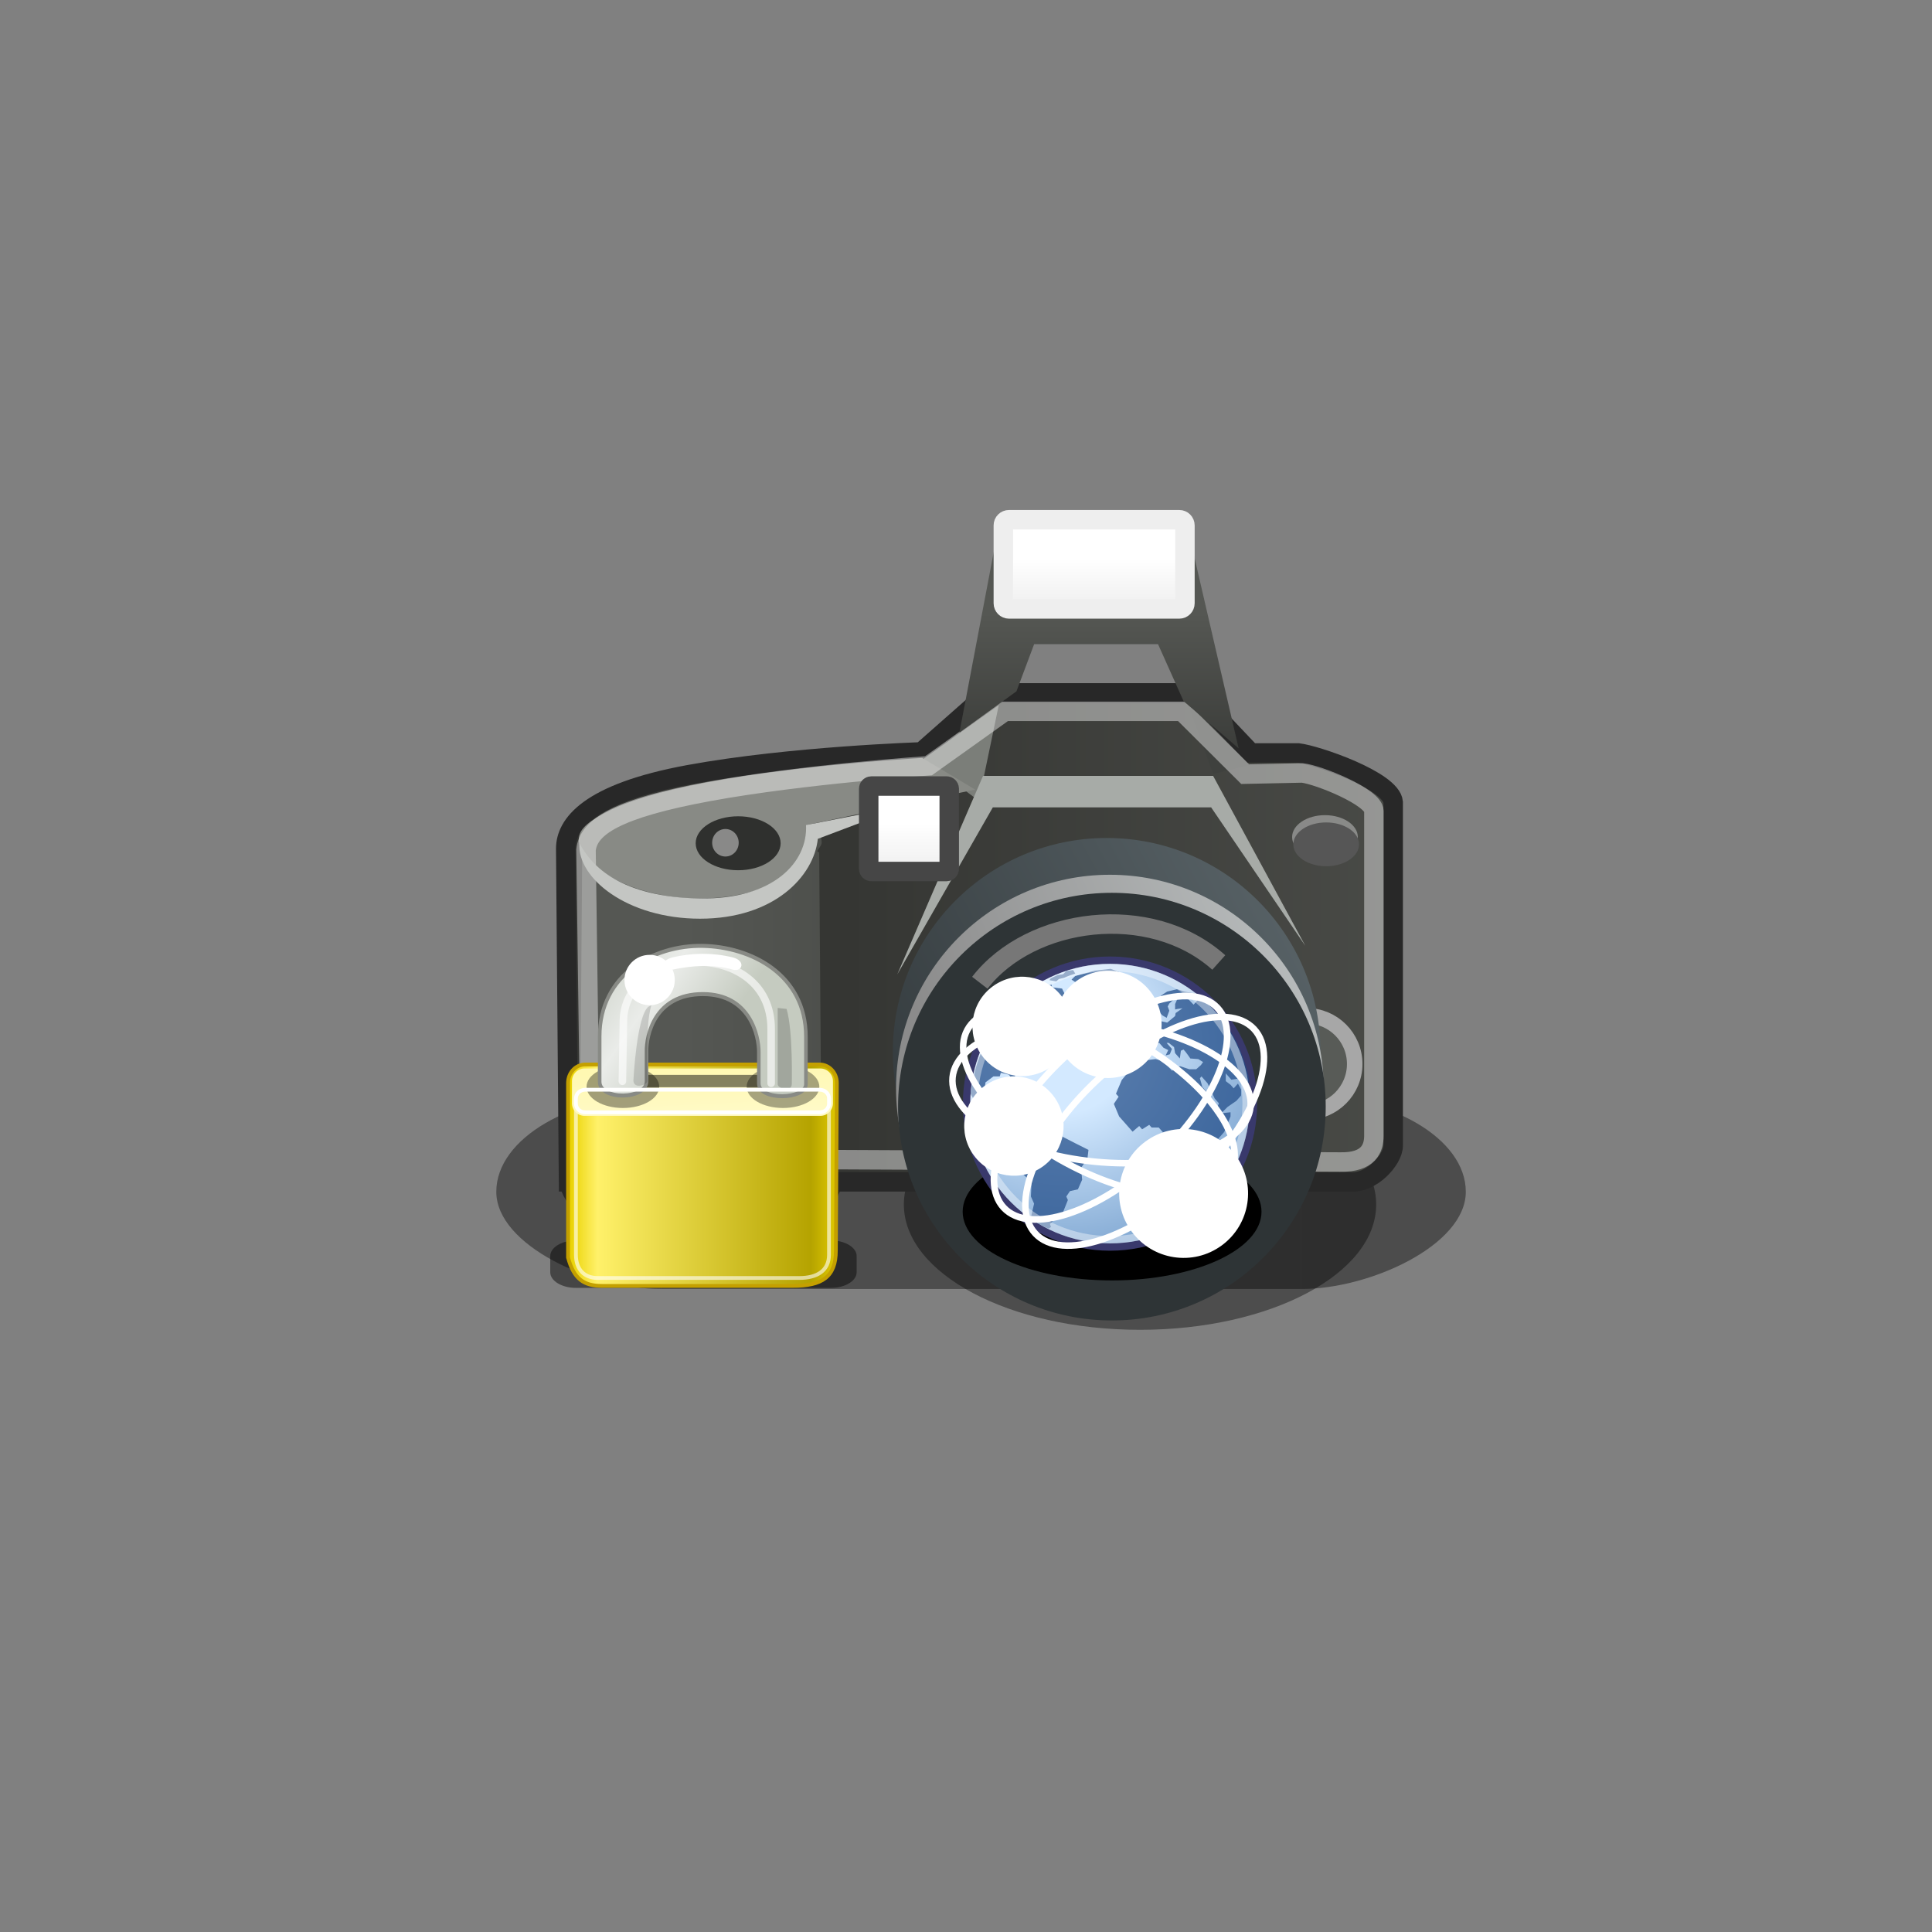 <?xml version="1.0" encoding="utf-8"?>
<!-- Generator: Adobe Illustrator 13.0.0, SVG Export Plug-In . SVG Version: 6.00 Build 14948)  -->
<!DOCTYPE svg PUBLIC "-//W3C//DTD SVG 1.0//EN" "http://www.w3.org/TR/2001/REC-SVG-20010904/DTD/svg10.dtd">
<svg version="1.0"
	 id="svg6461" xmlns:dc="http://purl.org/dc/elements/1.1/" xmlns:cc="http://web.resource.org/cc/" xmlns:rdf="http://www.w3.org/1999/02/22-rdf-syntax-ns#" xmlns:svg="http://www.w3.org/2000/svg" xmlns:sodipodi="http://sodipodi.sourceforge.net/DTD/sodipodi-0.dtd" xmlns:inkscape="http://www.inkscape.org/namespaces/inkscape" sodipodi:version="0.32" sodipodi:modified="true" inkscape:version="0.45"
	 xmlns="http://www.w3.org/2000/svg" xmlns:xlink="http://www.w3.org/1999/xlink" x="0px" y="0px" width="512px" height="512px"
	 viewBox="0 0 512 512" enable-background="new 0 0 512 512" xml:space="preserve">
<rect x="0" y="0" width="512" height="512" fill="#808080" stroke="none"/>
<sodipodi:namedview  height="512px" width="512px" id="base" objecttolerance="10" guidetolerance="10" gridtolerance="10000" borderopacity="1.0" bordercolor="#666666" inkscape:cy="520" inkscape:cx="375" pagecolor="#ffffff" inkscape:zoom="0.35" inkscape:window-y="24" inkscape:window-x="0" inkscape:window-height="619" inkscape:window-width="872" inkscape:current-layer="layer1" inkscape:document-units="px" inkscape:pageshadow="2" inkscape:pageopacity="0.0">
	</sodipodi:namedview>
<g id="layer1" inkscape:label="Layer 1" inkscape:groupmode="layer">
	
		<g id="g6309" transform="translate(-741.207,52.012)" inkscape:export-filename="/home/marc/Desktop/test.png" inkscape:export-ydpi="179.34" inkscape:export-xdpi="179.34">
		<g id="g5741" transform="matrix(5.159,0,0,5.159,880.815,61.797)">
			<g id="g6707" transform="matrix(2.45274e-2,0,0,2.086758e-2,45.15,37.315)">
				
					<linearGradient id="rect6709_1_" gradientUnits="userSpaceOnUse" x1="649.663" y1="-6353.087" x2="649.663" y2="-6595.945" gradientTransform="matrix(0.351 0 0 -0.212 -1117.54 -1497.966)">
					<stop  offset="0" style="stop-color:#000000"/>
					<stop  offset="0.5" style="stop-color:#000000"/>
					<stop  offset="1" style="stop-color:#000000"/>
				</linearGradient>
				
					<rect id="rect6709" x="-1559.277" y="-150.692" opacity="0.402" fill="url(#rect6709_1_)" enable-background="new    " width="1339.655" height="478.35"/>
				
					<radialGradient id="path6711_1_" cx="2580.113" cy="-7467.609" r="117.142" gradientTransform="matrix(0.351 0 0 -0.212 -1116.996 -1497.966)" gradientUnits="userSpaceOnUse">
					<stop  offset="0" style="stop-color:#000000"/>
					<stop  offset="1" style="stop-color:#000000"/>
				</radialGradient>
				<path id="path6711" sodipodi:nodetypes="cccc" opacity="0.402" fill="url(#path6711_1_)" enable-background="new    " d="
					M-219.623-150.674V327.64c142.876,0.907,345.405-107.157,345.405-239.184S-33.654-150.674-219.623-150.674z"/>
				
					<radialGradient id="path6713_1_" cx="306.773" cy="-7467.609" r="117.142" gradientTransform="matrix(-0.351 0 0 -0.212 -1460.041 -1497.966)" gradientUnits="userSpaceOnUse">
					<stop  offset="0" style="stop-color:#000000"/>
					<stop  offset="1" style="stop-color:#000000"/>
				</radialGradient>
				<path id="path6713" sodipodi:nodetypes="cccc" opacity="0.402" fill="url(#path6713_1_)" enable-background="new    " d="
					M-1559.277-150.674V327.64c-142.876,0.907-345.405-107.157-345.405-239.184S-1745.246-150.674-1559.277-150.674z"/>
			</g>
			
				<radialGradient id="path2664_1_" cx="-29.192" cy="82.733" r="17.5" gradientTransform="matrix(3.576 0 0 -1.898 135.904 196.832)" gradientUnits="userSpaceOnUse">
				<stop  offset="0" style="stop-color:#000000"/>
				<stop  offset="1" style="stop-color:#000000"/>
			</radialGradient>
			
				<path id="path2664" sodipodi:ry="7.9375" sodipodi:rx="17.5" sodipodi:cy="36.8125" sodipodi:cx="25.375" sodipodi:type="arc" opacity="0.399" fill="url(#path2664_1_)" enable-background="new    " d="
				M43.631,39.813c0,3.555-5.431,6.437-12.131,6.437s-12.131-2.882-12.131-6.437c0-3.555,5.431-6.438,12.131-6.438
				S43.631,36.257,43.631,39.813z"/>
			
				<linearGradient id="path2608_1_" gradientUnits="userSpaceOnUse" x1="-33.49" y1="93.178" x2="-26.517" y2="93.178" gradientTransform="matrix(5.344 0 0 -5.159 186.956 510.661)">
				<stop  offset="0" style="stop-color:#555753"/>
				<stop  offset="1" style="stop-color:#313330"/>
			</linearGradient>
			<path id="path2608" sodipodi:nodetypes="csscssscssc" fill="url(#path2608_1_)" stroke="#282828" stroke-width="2" d="
				M8.933,18.921c-3.471,0-6.279,1.12-6.279,2.5c0,0.157,0.157,0.289,0.227,0.438c-0.01,0.049-0.097,0.041-0.097,0.094
				c0,0-0.129,16.312-0.129,16.469c0,1.38,2.808,2.5,6.279,2.5s6.279-1.12,6.279-2.5l-0.129-16.469c0-0.053-0.087-0.044-0.097-0.094
				c0.07-0.149,0.227-0.281,0.227-0.438C15.212,20.041,12.404,18.921,8.933,18.921z"/>
			
				<linearGradient id="path8417_1_" gradientUnits="userSpaceOnUse" x1="-31.78" y1="93.88" x2="-18.004" y2="93.88" gradientTransform="matrix(5.159 0 0 -5.159 180.32 510.459)">
				<stop  offset="0" style="stop-color:#353633"/>
				<stop  offset="1" style="stop-color:#676964"/>
			</linearGradient>
			<path id="path8417" sodipodi:nodetypes="ccccccccczcc" fill="url(#path8417_1_)" stroke="#282828" d="M2.143,38.648h40.143
				c1.111,0.101,2.219-1.15,2.219-1.857V19.143c-0.101-1.111-3.969-2.424-4.878-2.525h-2.432l-2.924-3.085H23.714l-3.435,3.031
				c0,0-6.727,0.212-11.941,1.167C3.123,18.687,2,20.319,2,21.531L2.143,38.648z"/>
			<path id="path2300" sodipodi:nodetypes="cccc" fill="#3F413E" d="M33.891,13.907l1.364,3.788l1.869-0.455L33.891,13.907z"/>
			
				<path id="path2302" sodipodi:ry="1.9697975" sodipodi:rx="1.9697975" sodipodi:cy="33.908371" sodipodi:cx="41.163715" sodipodi:type="arc" fill="#585B57" stroke="#A7A7A7" stroke-width="0.796" d="
				M42.528,32.595c0,1.367-1.108,2.476-2.476,2.476c-1.367,0-2.476-1.109-2.476-2.476c0-1.367,1.108-2.476,2.476-2.476
				C41.42,30.119,42.528,31.228,42.528,32.595z"/>
			
				<linearGradient id="path2280_1_" gradientUnits="userSpaceOnUse" x1="-30.821" y1="91.953" x2="-14.954" y2="100.438" gradientTransform="matrix(5.587 0 0 -5.587 192.764 550.66)">
				<stop  offset="0" style="stop-color:#363D40"/>
				<stop  offset="0.5" style="stop-color:#818F95"/>
				<stop  offset="1" style="stop-color:#31383B"/>
			</linearGradient>
			
				<path id="path2280" sodipodi:ry="10.142858" sodipodi:rx="10.142858" sodipodi:cy="33.57143" sodipodi:cx="30.571428" sodipodi:type="arc" fill="url(#path2280_1_)" d="
				M40.77,31.97c0,6.066-4.918,10.984-10.984,10.984c-6.066,0-10.984-4.917-10.984-10.984l0,0c0-6.066,4.918-10.984,10.984-10.984
				C35.852,20.986,40.77,25.903,40.77,31.97z"/>
			
				<linearGradient id="path2278_1_" gradientUnits="userSpaceOnUse" x1="-30.423" y1="92.299" x2="-20.18" y2="96.685" gradientTransform="matrix(5.587 0 0 -5.587 192.93 552.55)">
				<stop  offset="0" style="stop-color:#8B8B8B"/>
				<stop  offset="0.5" style="stop-color:#D3D9DA"/>
				<stop  offset="1" style="stop-color:#828282"/>
			</linearGradient>
			
				<path id="path2278" sodipodi:ry="10.142858" sodipodi:rx="10.142858" sodipodi:cy="33.57143" sodipodi:cx="30.571428" sodipodi:type="arc" fill="url(#path2278_1_)" d="
				M40.935,33.859c0,6.066-4.918,10.984-10.984,10.984c-6.066,0-10.984-4.917-10.984-10.984l0,0c0-6.066,4.918-10.984,10.984-10.984
				C36.018,22.875,40.935,27.793,40.935,33.859z"/>
			
				<linearGradient id="path7949_1_" gradientUnits="userSpaceOnUse" x1="-33.471" y1="93.178" x2="-26.498" y2="93.178" gradientTransform="matrix(5.288 0 0 -5.159 185.004 510.459)">
				<stop  offset="0" style="stop-color:#555753"/>
				<stop  offset="1" style="stop-color:#313330"/>
			</linearGradient>
			<path id="path7949" sodipodi:nodetypes="csscssscssc" fill="url(#path7949_1_)" d="M8.933,18.719c-3.435,0-6.214,1.12-6.214,2.5
				c0,0.157,0.155,0.289,0.224,0.437c-0.01,0.049-0.096,0.041-0.096,0.094c0,0-0.128,16.312-0.128,16.469
				c0,1.38,2.779,2.5,6.214,2.5c3.435,0,6.214-1.12,6.214-2.5L15.019,21.75c0-0.053-0.086-0.044-0.096-0.094
				c0.069-0.149,0.224-0.281,0.224-0.437C15.147,19.839,12.368,18.719,8.933,18.719z"/>
			<path id="path2298" sodipodi:nodetypes="ccccc" fill="#7B7E79" d="M24.244,14.16l-0.758,3.637l-0.354,1.212l-2.778-2.071
				L24.244,14.16z"/>
			<path id="path2276" sodipodi:nodetypes="ccccccc" fill="#A7ABA7" d="M19.03,27.995l4.91-8.583h11.213l4.839,7.115l-4.737-8.732
				H23.436L19.03,27.995z"/>
			<path id="path7953" sodipodi:nodetypes="cssssccc" fill="#888A85" d="M20.312,16.875c0,0-12.146,0.638-16.156,2.75
				c-0.852,0.449-1.488,0.841-1.488,1.442c0,1.38,2.824,3.026,6.176,3.026c3.351,0,6-1.495,6-2.875c0-0.314-0.18-0.629-0.438-0.906
				l8.625-1.813L20.312,16.875z"/>
			<linearGradient id="path2683_1_" gradientUnits="userSpaceOnUse" x1="-33.617" y1="101.091" x2="-14.395" y2="60.091">
				<stop  offset="0" style="stop-color:#FFFFFF"/>
				<stop  offset="1" style="stop-color:#FFFFFF"/>
			</linearGradient>
			
				<path id="path2683" sodipodi:nodetypes="ccsccscccccccc" opacity="0.418" fill="none" stroke="url(#path2683_1_)" enable-background="new    " d="
				M24.553,14.482l-3.917,2.793c0,0-6.445,0.435-11.249,1.315s-6.22,1.833-6.345,3.013l0.226,16.591
				c0.296,1.161,3.23,2.073,6.229,2.073c2.998,0,5.501-1.6,5.797-2.761l26.488,0.125c1.461,0.03,1.732-0.701,1.732-1.353V19.602
				c0-0.712-2.842-1.864-3.679-1.957l-2.933,0.062l-3.24-3.226H24.553z"/>
			
				<path id="path8415" sodipodi:ry="10.142858" sodipodi:rx="10.142858" sodipodi:cy="33.57143" sodipodi:cx="30.571428" sodipodi:type="arc" fill="#2E3436" d="
				M41.039,34.786c0,6.066-4.918,10.984-10.984,10.984s-10.984-4.917-10.984-10.984l0,0c0-6.066,4.918-10.984,10.984-10.984
				S41.039,28.72,41.039,34.786z"/>
			
				<radialGradient id="path2589_1_" cx="-32.445" cy="96.523" r="4.625" gradientTransform="matrix(8.652 0 0 -8.769 312.509 883.091)" gradientUnits="userSpaceOnUse">
				<stop  offset="0" style="stop-color:#7A7A7A"/>
				<stop  offset="1" style="stop-color:#000000"/>
			</radialGradient>
			<linearGradient id="path2589_2_" gradientUnits="userSpaceOnUse" x1="-34.359" y1="100.563" x2="-28.773" y2="92.339">
				<stop  offset="0" style="stop-color:#010101"/>
				<stop  offset="1" style="stop-color:#959595"/>
			</linearGradient>
			
				<path id="path2589" sodipodi:ry="4.1875" sodipodi:rx="4.125" sodipodi:cy="22.5625" sodipodi:cx="15.75" sodipodi:type="arc" fill="url(#path2589_1_)" stroke="url(#path2589_2_)" stroke-width="0.596" d="
				M36.818,34.786c0,3.878-3.097,7.022-6.917,7.022s-6.918-3.144-6.918-7.022s3.097-7.022,6.918-7.022S36.818,30.908,36.818,34.786z
				"/>
			
				<path id="path2599" sodipodi:ry="1.8125" sodipodi:rx="1.75" sodipodi:cy="22.6875" sodipodi:cx="14.75" sodipodi:type="arc" opacity="0.608" fill="#FFFFFF" fill-opacity="0.529" enable-background="new    " d="
				M33.17,34.852c0,1.679-1.314,3.039-2.935,3.039s-2.935-1.361-2.935-3.039c0-1.679,1.314-3.04,2.935-3.04
				S33.17,33.173,33.17,34.852z"/>
			
				<path id="path2601" sodipodi:ry="1.8125" sodipodi:rx="1.75" sodipodi:cy="22.6875" sodipodi:cx="14.75" sodipodi:type="arc" opacity="0.373" fill="#FFFFFF" enable-background="new    " d="
				M30.942,32.961c0,1.675-1.311,3.033-2.928,3.033s-2.928-1.358-2.928-3.033c0-1.675,1.311-3.033,2.928-3.033
				S30.942,31.286,30.942,32.961z"/>
			
				<radialGradient id="path8405_1_" cx="-29.392" cy="87.472" r="1.75" gradientTransform="matrix(2.129 0 0 -2.205 96.127 231.262)" gradientUnits="userSpaceOnUse">
				<stop  offset="0" style="stop-color:#FFFFFF"/>
				<stop  offset="1" style="stop-color:#FFFFFF"/>
			</radialGradient>
			
				<path id="path8405" sodipodi:ry="1.8125" sodipodi:rx="1.75" sodipodi:cy="22.6875" sodipodi:cx="14.75" sodipodi:type="arc" fill="url(#path8405_1_)" d="
				M34.261,38.346c0,0.413-0.323,0.748-0.722,0.748c-0.399,0-0.722-0.335-0.722-0.748s0.323-0.748,0.722-0.748
				C33.938,37.598,34.261,37.933,34.261,38.346z"/>
			
				<linearGradient id="path1507_1_" gradientUnits="userSpaceOnUse" x1="-29.252" y1="97.114" x2="-29.252" y2="93.68" gradientTransform="matrix(5.159 0 0 -5.159 180.32 510.459)">
				<stop  offset="0" style="stop-color:#555753"/>
				<stop  offset="1" style="stop-color:#141514"/>
			</linearGradient>
			<path id="path1507" sodipodi:nodetypes="ccccccccc" fill="url(#path1507_1_)" d="M22.223,15.574l2.929-2.121l0.909-2.424h6.364
				l1.313,2.929l2.828,2.424l-2.525-10.91h-9.899L22.223,15.574z"/>
			
				<linearGradient id="rect3297_1_" gradientUnits="userSpaceOnUse" x1="-34.176" y1="95.86" x2="-34.176" y2="95.043" gradientTransform="matrix(7.625 0 0 -10.227 289.719 986.961)">
				<stop  offset="0" style="stop-color:#FFFFFF"/>
				<stop  offset="1" style="stop-color:#CBCBCB"/>
			</linearGradient>
			<linearGradient id="rect3297_2_" gradientUnits="userSpaceOnUse" x1="-35.313" y1="98.243" x2="-35.313" y2="104.359">
				<stop  offset="0" style="stop-color:#EEEEEE"/>
				<stop  offset="1" style="stop-color:#A2A2A2"/>
			</linearGradient>
			<path id="rect3297" fill="url(#rect3297_1_)" stroke="url(#rect3297_2_)" stroke-width="1" d="M24.77,4.637h8.746
				c0.161,0,0.291,0.13,0.291,0.291v4.001c0,0.161-0.13,0.291-0.291,0.291H24.77c-0.161,0-0.291-0.131-0.291-0.291V4.928
				C24.479,4.767,24.609,4.637,24.77,4.637z"/>
			
				<path id="path2288" sodipodi:ry="2.5" sodipodi:rx="6.0714288" sodipodi:cy="38.214287" sodipodi:cx="8.7857141" sodipodi:type="arc" fill="#2F302E" d="
				M13.039,21.257c0,0.765-0.977,1.386-2.182,1.386c-1.205,0-2.182-0.62-2.182-1.386c0-0.765,0.977-1.386,2.182-1.386
				C12.062,19.871,13.039,20.491,13.039,21.257L13.039,21.257z"/>
			<path id="path2312" sodipodi:nodetypes="czcccsc" fill="#C4C6C3" d="M2.703,21.251c-0.136,1.786,2.444,3.88,6.195,3.881
				c3.814,0.001,5.849-2.184,6.051-4.103l4.546-1.717l-5.152,1.01c0.101,1.919-1.702,3.831-5.44,3.771
				C4.818,24.027,3.328,22.438,2.703,21.251z"/>
			
				<linearGradient id="rect2282_1_" gradientUnits="userSpaceOnUse" x1="-32.565" y1="95.743" x2="-32.565" y2="94.925" gradientTransform="matrix(3.381 0 0 -9.795 129.721 958.01)">
				<stop  offset="0" style="stop-color:#FFFFFF"/>
				<stop  offset="1" style="stop-color:#CBCBCB"/>
			</linearGradient>
			<path id="rect2282" fill="url(#rect2282_1_)" stroke="#464646" stroke-width="1" d="M17.698,18.317h3.867
				c0.074,0,0.135,0.06,0.135,0.135v4.121c0,0.074-0.06,0.135-0.135,0.135h-3.867c-0.074,0-0.135-0.06-0.135-0.135v-4.121
				C17.563,18.378,17.623,18.317,17.698,18.317z"/>
			
				<path id="path2612" sodipodi:ry="1.8125" sodipodi:rx="1.75" sodipodi:cy="22.6875" sodipodi:cx="14.75" sodipodi:type="arc" opacity="0.43" fill="#FFFFFF" enable-background="new    " d="
				M10.885,21.231c0,0.39-0.305,0.707-0.682,0.707c-0.377,0-0.682-0.316-0.682-0.707c0-0.39,0.305-0.707,0.682-0.707
				C10.579,20.524,10.885,20.841,10.885,21.231z"/>
			
				<path id="path2629" sodipodi:ry="1.8125" sodipodi:rx="1.75" sodipodi:cy="22.6875" sodipodi:cx="14.75" sodipodi:type="arc" fill="#FFFFFF" d="
				M27.828,31.741c0,0.457-0.357,0.827-0.798,0.827c-0.441,0-0.798-0.37-0.798-0.827c0-0.457,0.357-0.827,0.798-0.827
				C27.471,30.915,27.828,31.285,27.828,31.741z"/>
			
				<path id="path2641" sodipodi:ry="0.6875" sodipodi:rx="1.625" sodipodi:cy="20.5625" sodipodi:cx="40.625" sodipodi:type="arc" fill="#C5C5C5" fill-opacity="0.529" d="
				M42.688,20.938c0,0.621-0.756,1.125-1.688,1.125c-0.932,0-1.687-0.504-1.687-1.125s0.756-1.125,1.687-1.125
				C41.932,19.813,42.688,20.316,42.688,20.938z"/>
			
				<path id="path2639" sodipodi:ry="0.6875" sodipodi:rx="1.625" sodipodi:cy="20.5625" sodipodi:cx="40.625" sodipodi:type="arc" fill="#565656" d="
				M42.75,21.312c0,0.621-0.756,1.125-1.687,1.125c-0.932,0-1.688-0.504-1.688-1.125s0.756-1.125,1.688-1.125
				C41.994,20.188,42.75,20.691,42.75,21.312z"/>
			<path id="path2650" sodipodi:nodetypes="cs" fill="none" stroke="#777777" stroke-width="1" d="M23.271,28.422
				c2.603-3.368,8.756-4.193,12.275-1.041"/>
			<path id="path2668" opacity="0.671" fill="#FFFFFF" enable-background="new    " d="M30.22,31.818
				c-1.62,0-2.91,1.368-2.91,3.046c0,0.384,0.247,0.643,0.372,0.982c0.127,0.017,0.207,0.135,0.338,0.135
				c1.616,0,2.91-1.338,2.91-3.012c0-0.394-0.274-0.67-0.406-1.015C30.41,31.939,30.339,31.818,30.22,31.818z"/>
		</g>
		<g id="g5964" transform="matrix(1.96,0,0,1.96,987.217,194.423)" inkscape:label="Layer 1">
			
				<radialGradient id="path4112_1_" cx="-135.6" cy="125.685" r="12.289" gradientTransform="matrix(3.221 0 0 -1.482 461.689 224.354)" gradientUnits="userSpaceOnUse">
				<stop  offset="0" style="stop-color:#000000"/>
				<stop  offset="1" style="stop-color:#000000"/>
			</radialGradient>
			
				<path id="path4112" sodipodi:ry="7.4751287" sodipodi:rx="20.203051" sodipodi:cy="38.908627" sodipodi:cx="24.849752" sodipodi:type="arc" fill="url(#path4112_1_)" d="
				M45.053,38.101c0,5.133-9.045,9.293-20.203,9.293c-11.158,0-20.203-4.161-20.203-9.293l0,0c0-5.133,9.045-9.293,20.203-9.293
				C36.008,28.807,45.053,32.968,45.053,38.101L45.053,38.101z"/>
			
				<radialGradient id="path3214_1_" cx="-128.85" cy="162.102" r="29.994" gradientTransform="matrix(1.96 0 0 -1.96 270.736 333.372)" gradientUnits="userSpaceOnUse">
				<stop  offset="0" style="stop-color:#D3E9FF"/>
				<stop  offset="0.155" style="stop-color:#D3E9FF"/>
				<stop  offset="0.75" style="stop-color:#4074AE"/>
				<stop  offset="1" style="stop-color:#36486C"/>
			</radialGradient>
			<path id="path3214" fill="url(#path3214_1_)" stroke="#39396C" d="M43.96,23.486c0,10.71-8.682,19.391-19.39,19.391
				c-10.709,0-19.391-8.682-19.391-19.391c0-10.709,8.682-19.39,19.391-19.39C35.278,4.095,43.96,12.776,43.96,23.486L43.96,23.486z
				"/>
			<g id="g4136" transform="matrix(0.982,0,0,0.982,0.121,0.233)">
				<g id="g4138">
					<g id="g4142">
						<path id="path4144" fill="#204A87" fill-opacity="0.714" d="M44.072,20.714C44.072,20.977,44.072,20.714,44.072,20.714
							l-0.545,0.617c-0.334-0.394-0.709-0.724-1.09-1.07l-0.836,0.123l-0.764-0.863v1.068l0.654,0.495l0.435,0.494l0.582-0.658
							c0.146,0.274,0.291,0.548,0.436,0.823v0.822l-0.655,0.74l-1.199,0.823l-0.908,0.907l-0.582-0.66l0.291-0.74l-0.581-0.658
							l-0.982-2.098l-0.836-0.945l-0.219,0.246l0.328,1.193l0.617,0.7c0.353,1.017,0.701,1.99,1.164,2.963
							c0.718,0,1.395-0.077,2.108-0.166v0.576l-0.872,2.139l-0.8,0.905l-0.654,1.4c0,0.768,0,1.535,0,2.303l0.219,0.907l-0.363,0.41
							l-0.801,0.494l-0.836,0.699l0.691,0.781l-0.945,0.825l0.182,0.533l-1.418,1.606h-0.944l-0.8,0.494h-0.51v-0.658l-0.217-1.318
							c-0.282-0.826-0.574-1.647-0.872-2.467c0-0.606,0.036-1.205,0.072-1.81l0.364-0.823l-0.509-0.988l0.037-1.358l-0.691-0.781
							l0.345-1.131l-0.563-0.638h-0.982l-0.327-0.37l-0.981,0.617l-0.4-0.454l-0.909,0.782c-0.617-0.7-1.236-1.399-1.854-2.098
							l-0.726-1.729l0.654-0.986l-0.363-0.411l0.798-1.893c0.656-0.817,1.342-1.6,2.035-2.386l1.236-0.329l1.381-0.164l0.946,0.248
							l1.344,1.356l0.473-0.534l0.653-0.082l1.236,0.411h0.945l0.654-0.576l0.291-0.411l-0.655-0.411l-1.091-0.082
							c-0.303-0.42-0.584-0.861-0.944-1.234l-0.364,0.164l-0.146,1.07l-0.654-0.74L33.714,15.9l-0.727-0.574h-0.292l0.727,0.822
							l-0.291,0.74l-0.581,0.164l0.363-0.74l-0.655-0.329l-0.58-0.658l-1.092,0.246L30.442,15.9l-0.654,0.412l-0.363,0.905
							l-0.908,0.452l-0.4-0.452H27.68v-1.481l0.946-0.494h0.726l-0.146-0.575l-0.58-0.576l0.98-0.206l0.545-0.616l0.436-0.741h0.801
							l-0.219-0.575l0.51-0.329v0.658l1.09,0.246l1.09-0.904l0.073-0.412l0.945-0.658c-0.342,0.043-0.684,0.074-1.018,0.165V9.976
							l0.363-0.823h-0.363L33.06,9.894l-0.219,0.411l0.219,0.577l-0.364,0.986l-0.581-0.329l-0.508-0.575l-0.801,0.575l-0.291-1.316
							l1.381-0.905V8.825l0.873-0.576l1.381-0.33l0.946,0.33l1.744,0.329l-0.436,0.493h-0.945l0.945,0.987l0.727-0.822l0.221-0.362
							c0,0,2.787,2.498,4.379,5.23C43.323,16.838,44.072,20.06,44.072,20.714z"/>
					</g>
				</g>
				<g id="g4146">
					<g id="g4150">
						<path id="path4152" fill="#204A87" fill-opacity="0.714" d="M26.07,9.236l-0.073,0.493l0.51,0.329l0.871-0.576l-0.435-0.494
							l-0.582,0.33L26.07,9.236"/>
					</g>
				</g>
				<g id="g4154">
					<g id="g4158">
						<path id="path4160" fill="#204A87" fill-opacity="0.714" d="M26.87,5.863l-1.891-0.741L22.8,5.369l-2.691,0.74l-0.509,0.494
							l1.672,1.152v0.658l-0.654,0.658l0.873,1.729l0.58-0.33L22.8,9.319c1.123-0.347,2.13-0.741,3.197-1.235L26.87,5.863"/>
					</g>
				</g>
				<g id="g4162">
					<g id="g4166">
						<path id="path4168" fill="#204A87" fill-opacity="0.714" d="M28.833,12.775l-0.291-0.741l-0.509,0.164l0.146,0.905
							L28.833,12.775"/>
					</g>
				</g>
				<g id="g4170">
					<g id="g4174">
						<path id="path4176" fill="#204A87" fill-opacity="0.714" d="M29.123,12.609l-0.146,0.989l0.8-0.165l0.581-0.575l-0.509-0.494
							c-0.17-0.455-0.367-0.88-0.581-1.316h-0.436v0.493l0.29,0.329V12.609"/>
					</g>
				</g>
				<g id="g4178">
					<g id="g4182">
						<path id="path4184" fill="#204A87" fill-opacity="0.714" d="M18.365,28.242l-0.582-1.153l-1.09-0.247l-0.582-1.562
							l-1.453,0.164l-1.236-0.904l-1.309,1.151v0.182c-0.396-0.114-0.883-0.13-1.236-0.346l-0.291-0.823v-0.905l-0.872,0.082
							c0.073-0.576,0.145-1.152,0.218-1.728H9.424l-0.508,0.658l-0.509,0.246l-0.727-0.41l-0.073-0.905l0.145-0.987l1.091-0.823
							h0.873l0.145-0.494l1.09,0.247l0.801,0.988l0.145-1.647l1.381-1.152l0.509-1.234l1.018-0.411l0.581-0.822l1.308-0.248
							l0.655-0.986c-0.654,0-1.309,0-1.963,0l1.236-0.576h0.872l1.237-0.412l0.145-0.493l-0.436-0.412l-0.509-0.165l0.146-0.493
							l-0.363-0.74l-0.873,0.328l0.145-0.657l-1.018-0.576l-0.799,1.398l0.073,0.494l-0.799,0.33l-0.509,1.069l-0.218-0.987
							l-1.381-0.576l-0.219-0.74l1.818-1.07l0.799-0.74l0.073-0.905l-0.436-0.247l-0.581-0.083l-0.363,0.906
							c0,0-0.608,0.119-0.764,0.157c-1.997,1.839-6.03,5.811-6.967,13.306c0.037,0.173,0.679,1.181,0.679,1.181l1.526,0.905
							l1.526,0.412l0.654,0.823l1.018,0.74l0.581-0.082l0.436,0.196v0.133l-0.581,1.563l-0.436,0.658l0.145,0.33l-0.363,1.233
							l1.309,2.386l1.308,1.153l0.582,0.822l-0.074,1.728l0.437,0.986l-0.437,1.893c0,0-0.034-0.012,0.022,0.178
							c0.056,0.189,2.328,1.451,2.474,1.343c0.144-0.11,0.267-0.205,0.267-0.205l-0.145-0.41l0.581-0.576l0.218-0.576l0.946-0.33
							l0.726-1.811l-0.218-0.492l0.508-0.74l1.091-0.248l0.582-1.316l-0.146-1.645l0.872-1.234l0.146-1.235
							C20.733,29.461,19.549,28.851,18.365,28.242"/>
					</g>
				</g>
				<g id="g4186">
					<g id="g4190">
						<path id="path4192" fill="#204A87" fill-opacity="0.714" d="M16.765,9.565l0.727,0.494h0.582V9.483l-0.726-0.329
							L16.765,9.565"/>
					</g>
				</g>
				<g id="g4194">
					<g id="g4198">
						<path id="path4200" fill="#204A87" fill-opacity="0.714" d="M14.876,8.907l-0.364,0.905h0.727l0.364-0.823
							c0.314-0.222,0.625-0.445,0.945-0.658l0.727,0.248c0.484,0.329,0.968,0.658,1.453,0.986l0.727-0.657l-0.801-0.329
							l-0.363-0.741l-1.381-0.165l-0.073-0.411l-0.654,0.165l-0.29,0.576L15.53,7.261L15.385,7.59l0.073,0.823L14.876,8.907"/>
					</g>
				</g>
				<g id="g4202">
					<g id="g4204" opacity="0.75">
						<path id="path4206" opacity="0.75" fill="#204A87" fill-opacity="0.714" d="M0,0"/>
					</g>
					<g id="g4208">
						<path id="path4210" fill="#204A87" fill-opacity="0.714" d="M0,0"/>
					</g>
				</g>
				<g id="g4212">
					<g id="g4214" opacity="0.75">
						<path id="path4216" opacity="0.75" fill="#204A87" fill-opacity="0.714" d="M0,0"/>
					</g>
					<g id="g4218">
						<path id="path4220" fill="#204A87" fill-opacity="0.714" d="M0,0"/>
					</g>
				</g>
				<g id="g4222">
					<g id="g4226">
						<path id="path4228" fill="#204A87" fill-opacity="0.714" d="M17.492,6.85l0.364-0.329l0.727-0.164
							c0.498-0.242,0.997-0.405,1.526-0.576l-0.29-0.494l-0.938,0.134l-0.443,0.442l-0.731,0.106l-0.65,0.305l-0.316,0.153
							l-0.193,0.258L17.492,6.85"/>
					</g>
				</g>
				<g id="g4230">
					<g id="g4234">
						<path id="path4236" fill="#204A87" fill-opacity="0.714" d="M18.729,14.666l0.436-0.658l-0.654-0.493L18.729,14.666"/>
					</g>
				</g>
			</g>
			<radialGradient id="path4122_1_" cx="-143.351" cy="200.514" r="43.527" gradientUnits="userSpaceOnUse">
				<stop  offset="0" style="stop-color:#FFFFFF"/>
				<stop  offset="1" style="stop-color:#FFFFFF"/>
			</radialGradient>
			<path id="path4122" opacity="0.396" fill="none" stroke="url(#path4122_1_)" enable-background="new    " d="M42.975,23.486
				c0,10.166-8.241,18.407-18.406,18.407c-10.165,0-18.406-8.241-18.406-18.407c0-10.165,8.241-18.406,18.406-18.406
				C34.734,5.08,42.975,13.32,42.975,23.486L42.975,23.486z"/>
			<linearGradient id="path5991_1_" gradientUnits="userSpaceOnUse" x1="-164.161" y1="191.371" x2="-161.237" y2="200.387">
				<stop  offset="0" style="stop-color:#FFFFFF"/>
				<stop  offset="1" style="stop-color:#FFFFFF"/>
			</linearGradient>
			
				<path id="path5991" inkscape:r_cy="true" inkscape:r_cx="true" sodipodi:ry="9.4575529" sodipodi:rx="15.733126" sodipodi:cy="21.041553" sodipodi:cx="-18.561554" sodipodi:type="arc" fill="none" stroke="url(#path5991_1_)" stroke-width="0.882" stroke-linecap="round" stroke-linejoin="round" d="
				M40.864,32.809c-2.489,4.592-12.474,3.996-22.302-1.331S2.785,18.109,5.275,13.517s12.474-3.996,22.302,1.332
				S43.353,28.217,40.864,32.809z"/>
			<linearGradient id="path6009_1_" gradientUnits="userSpaceOnUse" x1="-164.161" y1="191.371" x2="-161.098" y2="198.767">
				<stop  offset="0" style="stop-color:#FFFFFF"/>
				<stop  offset="1" style="stop-color:#FFFFFF"/>
			</linearGradient>
			
				<path id="path6009" inkscape:r_cy="true" inkscape:r_cx="true" sodipodi:ry="9.4575529" sodipodi:rx="15.733126" sodipodi:cy="21.041553" sodipodi:cx="-18.561554" sodipodi:type="arc" fill="none" stroke="url(#path6009_1_)" stroke-width="0.882" stroke-linecap="round" stroke-linejoin="round" d="
				M44.035,13.398c3.569,3.814-0.154,13.098-8.316,20.736c-8.162,7.639-17.672,10.739-21.241,6.926s0.154-13.097,8.317-20.736
				S40.466,9.584,44.035,13.398z"/>
			
				<g id="g4933" transform="matrix(-1.046,0.767,0.767,1.046,35.617,-22.144)" inkscape:r_cy="true" inkscape:r_cx="true">
				
					<radialGradient id="path4935_1_" cx="195.437" cy="41.87" r="6.719" gradientTransform="matrix(-2.049 -1.504 1.504 -2.049 364.574 415.066)" gradientUnits="userSpaceOnUse">
					<stop  offset="0" style="stop-color:#FFFFFF"/>
					<stop  offset="1" style="stop-color:#FFFFFF"/>
				</radialGradient>
				
					<path id="path4935" inkscape:r_cy="true" inkscape:r_cx="true" sodipodi:ry="6.7175145" sodipodi:rx="6.7175145" sodipodi:cy="12.493138" sodipodi:cx="12.071323" sodipodi:type="arc" fill="url(#path4935_1_)" d="
					M33.739,35.423c0.001,3.71-3.006,6.719-6.716,6.719c-3.71,0.001-6.719-3.006-6.719-6.716c0-0.001,0-0.002,0-0.004
					c-0.001-3.71,3.005-6.718,6.716-6.719s6.719,3.006,6.719,6.716C33.739,35.421,33.739,35.422,33.739,35.423z"/>
				
					<path id="path4937" inkscape:r_cy="true" inkscape:r_cx="true" sodipodi:ry="6.7175145" sodipodi:rx="6.7175145" sodipodi:cy="12.493138" sodipodi:cx="12.071323" sodipodi:type="arc" fill="#FFFFFF" d="
					M29.092,35.423c0,1.144-0.927,2.071-2.071,2.071c-1.144,0-2.071-0.926-2.071-2.07c0,0,0-0.001,0-0.001
					c0-1.144,0.927-2.071,2.07-2.071C28.165,33.352,29.092,34.279,29.092,35.423C29.093,35.423,29.092,35.423,29.092,35.423z"/>
			</g>
			<linearGradient id="path6013_1_" gradientUnits="userSpaceOnUse" x1="-162.96" y1="192.249" x2="-162.251" y2="197.925">
				<stop  offset="0" style="stop-color:#FFFFFF"/>
				<stop  offset="1" style="stop-color:#FFFFFF"/>
			</linearGradient>
			
				<path id="path6013" inkscape:r_cy="true" inkscape:r_cx="true" sodipodi:ry="9.4575529" sodipodi:rx="15.733126" sodipodi:cy="21.041553" sodipodi:cx="-18.561554" sodipodi:type="arc" fill="none" stroke="url(#path6013_1_)" stroke-width="0.882" stroke-linecap="round" stroke-linejoin="round" d="
				M3.28,19.941c0.512-5.198,9.946-8.524,21.071-7.427c11.125,1.096,19.728,6.199,19.216,11.397
				c-0.512,5.198-9.946,8.523-21.071,7.426C11.371,30.241,2.767,25.139,3.28,19.941z"/>
			<linearGradient id="path6017_1_" gradientUnits="userSpaceOnUse" x1="-162.366" y1="198.724" x2="-162.669" y2="193.037">
				<stop  offset="0" style="stop-color:#FFFFFF"/>
				<stop  offset="1" style="stop-color:#FFFFFF"/>
			</linearGradient>
			
				<path id="path6017" inkscape:r_cy="true" inkscape:r_cx="true" sodipodi:ry="9.4575529" sodipodi:rx="15.733126" sodipodi:cy="21.041553" sodipodi:cx="-18.561554" sodipodi:type="arc" fill="none" stroke="url(#path6017_1_)" stroke-width="0.902" stroke-linecap="round" stroke-linejoin="round" d="
				M39.086,10.532c3.487,3.726-0.151,12.798-8.126,20.262c-7.976,7.464-17.268,10.494-20.756,6.768
				c-3.487-3.727,0.151-12.798,8.126-20.262C26.306,9.836,35.599,6.806,39.086,10.532z"/>
			
				<g id="g5075" transform="matrix(-0.806,0.592,0.592,0.806,12.386,-18.029)" inkscape:r_cy="true" inkscape:r_cx="true">
				
					<radialGradient id="path5077_1_" cx="225.236" cy="59.344" r="6.718" gradientTransform="matrix(-1.58 -1.159 1.159 -1.58 314.097 390.272)" gradientUnits="userSpaceOnUse">
					<stop  offset="0" style="stop-color:#FFFFFF"/>
					<stop  offset="1" style="stop-color:#FFFFFF"/>
				</radialGradient>
				
					<path id="path5077" inkscape:r_cy="true" inkscape:r_cx="true" sodipodi:ry="6.7175145" sodipodi:rx="6.7175145" sodipodi:cy="12.493138" sodipodi:cx="12.071323" sodipodi:type="arc" fill="url(#path5077_1_)" d="
					M33.739,35.424c0.001,3.71-3.005,6.718-6.715,6.719c-3.71,0.001-6.719-3.006-6.719-6.716c0-0.001,0-0.002,0-0.004
					c-0.001-3.71,3.006-6.718,6.716-6.719c3.71-0.001,6.718,3.005,6.719,6.715C33.739,35.421,33.739,35.422,33.739,35.424z"/>
				
					<path id="path5079" inkscape:r_cy="true" inkscape:r_cx="true" sodipodi:ry="6.7175145" sodipodi:rx="6.7175145" sodipodi:cy="12.493138" sodipodi:cx="12.071323" sodipodi:type="arc" fill="#FFFFFF" d="
					M29.092,35.424c0.001,1.143-0.926,2.071-2.07,2.071c-1.143,0.001-2.071-0.927-2.071-2.07c0,0,0-0.001,0-0.001
					c0-1.143,0.927-2.071,2.07-2.071c1.144,0,2.071,0.926,2.071,2.07C29.093,35.423,29.092,35.423,29.092,35.424z"/>
			</g>
			
				<g id="g4945" transform="matrix(-0.806,0.592,0.592,0.806,13.499,-31.5)" inkscape:r_cy="true" inkscape:r_cx="true">
				
					<radialGradient id="path4947_1_" cx="234.102" cy="69.547" r="6.718" gradientTransform="matrix(-1.58 -1.159 1.159 -1.58 316.279 416.67)" gradientUnits="userSpaceOnUse">
					<stop  offset="0" style="stop-color:#FFFFFF"/>
					<stop  offset="1" style="stop-color:#FFFFFF"/>
				</radialGradient>
				
					<path id="path4947" inkscape:r_cy="true" inkscape:r_cx="true" sodipodi:ry="6.7175145" sodipodi:rx="6.7175145" sodipodi:cy="12.493138" sodipodi:cx="12.071323" sodipodi:type="arc" fill="url(#path4947_1_)" d="
					M33.739,35.424c0.001,3.71-3.006,6.719-6.716,6.719c-3.71,0-6.718-3.006-6.719-6.716c0-0.001,0-0.002,0-0.004
					c-0.001-3.71,3.006-6.719,6.716-6.719s6.718,3.006,6.719,6.716C33.739,35.422,33.739,35.422,33.739,35.424z"/>
				
					<path id="path4949" inkscape:r_cy="true" inkscape:r_cx="true" sodipodi:ry="6.7175145" sodipodi:rx="6.7175145" sodipodi:cy="12.493138" sodipodi:cx="12.071323" sodipodi:type="arc" fill="#FFFFFF" d="
					M29.092,35.424c0.001,1.143-0.927,2.071-2.07,2.071c-1.144,0-2.071-0.927-2.071-2.07c0-0.001,0-0.001,0-0.001
					c0-1.144,0.926-2.071,2.07-2.071c1.143-0.001,2.071,0.926,2.071,2.07C29.093,35.423,29.092,35.423,29.092,35.424z"/>
			</g>
			
				<g id="g4939" transform="matrix(-0.87,0.639,0.638,0.87,25.205,-35.313)" inkscape:r_cy="true" inkscape:r_cx="true">
				
					<radialGradient id="path4941_1_" cx="229.826" cy="62.445" r="6.719" gradientTransform="matrix(-1.705 -1.251 1.251 -1.706 340.815 429.519)" gradientUnits="userSpaceOnUse">
					<stop  offset="0" style="stop-color:#FFFFFF"/>
					<stop  offset="1" style="stop-color:#FFFFFF"/>
				</radialGradient>
				
					<path id="path4941" inkscape:r_cy="true" inkscape:r_cx="true" sodipodi:ry="6.7175145" sodipodi:rx="6.7175145" sodipodi:cy="12.493138" sodipodi:cx="12.071323" sodipodi:type="arc" fill="url(#path4941_1_)" d="
					M33.739,35.424c0,3.71-3.006,6.718-6.716,6.719s-6.718-3.006-6.719-6.716c0-0.002,0-0.003,0-0.004
					c-0.001-3.71,3.006-6.718,6.716-6.719c3.71-0.001,6.719,3.005,6.72,6.716C33.739,35.422,33.739,35.423,33.739,35.424z"/>
				
					<path id="path4943" inkscape:r_cy="true" inkscape:r_cx="true" sodipodi:ry="6.7175145" sodipodi:rx="6.7175145" sodipodi:cy="12.493138" sodipodi:cx="12.071323" sodipodi:type="arc" fill="#FFFFFF" d="
					M29.093,35.424c0,1.144-0.927,2.071-2.071,2.071c-1.143,0.001-2.071-0.927-2.071-2.07c0,0,0-0.001,0-0.001
					c0-1.143,0.926-2.07,2.07-2.071c1.144-0.001,2.071,0.926,2.071,2.07C29.092,35.423,29.092,35.423,29.093,35.424z"/>
			</g>
		</g>
	</g>
</g>
<g id="layer1_1_" inkscape:label="Layer 1" inkscape:groupmode="layer">
	<g id="rect5961" opacity="0.459" enable-background="new    ">
		<path d="M152.64,328.728h67.559c3.768,0,6.821,1.854,6.821,4.139v4.296c0,2.284-3.053,4.139-6.821,4.139H152.64
			c-3.767,0-6.82-1.854-6.82-4.139v-4.296C145.819,330.582,148.873,328.728,152.64,328.728z"/>
	</g>
	
		<linearGradient id="rect1314_1_" gradientUnits="userSpaceOnUse" x1="154.655" y1="246.245" x2="228.595" y2="246.245" gradientTransform="matrix(0.972 0 0 -1.13 0.747 589.662)">
		<stop  offset="0" style="stop-color:#EAD200"/>
		<stop  offset="0.101" style="stop-color:#FFF16A"/>
		<stop  offset="0.888" style="stop-color:#B5A300"/>
		<stop  offset="1" style="stop-color:#E8D000"/>
	</linearGradient>
	
		<path id="rect1314" sodipodi:nodetypes="ccccccccc" fill="url(#rect1314_1_)" stroke="#C4A000" stroke-width="1" stroke-linecap="round" stroke-linejoin="round" d="
		M155.084,282.104h62.142c2.519,0,4.549,2.188,4.549,4.903l-0.262,44.414c0,7.038-3.699,9.356-11.359,9.356h-50.616
		c-4.756,0-7.461-1.769-9.003-7.523v-46.247C150.534,284.291,152.563,282.104,155.084,282.104z"/>
	<linearGradient id="rect6903_1_" gradientUnits="userSpaceOnUse" x1="-39.593" y1="626.498" x2="-19.625" y2="615.373">
		<stop  offset="0" style="stop-color:#FFFFFF"/>
		<stop  offset="1" style="stop-color:#FFFFFF"/>
	</linearGradient>
	
		<path id="rect6903" sodipodi:nodetypes="ccccccccc" fill="none" stroke="url(#rect6903_1_)" stroke-width="1" stroke-linecap="round" stroke-linejoin="round" stroke-opacity="0.601" d="
		M155.248,285.236h61.826c1.453,0,2.618,1.229,2.618,2.754v44.531c0,4.18-3.101,6.16-7.857,6.16h-53.444
		c-3.556,0-5.762-2.275-5.762-6.16V287.99C152.63,286.465,153.797,285.236,155.248,285.236z"/>
	
		<linearGradient id="rect1460_1_" gradientUnits="userSpaceOnUse" x1="191.169" y1="355.63" x2="190.907" y2="364.012" gradientTransform="matrix(0.971 0 0 -1.5 0.724 829.25)">
		<stop  offset="0" style="stop-color:#FFFAC7"/>
		<stop  offset="1" style="stop-color:#FFF8B2"/>
	</linearGradient>
	<path id="rect1460" sodipodi:nodetypes="ccccccccc" fill="url(#rect1460_1_)" d="M154.951,283.151h62.419
		c1.866,0,3.369,1.501,3.369,3.37v5.834c0,1.867-1.502,3.368-3.369,3.368h-62.419c-1.867,0-3.37-1.501-3.37-3.368v-5.834
		C151.582,284.652,153.085,283.151,154.951,283.151z"/>
	
		<radialGradient id="path6073_1_" cx="109.721" cy="128.077" r="6.942" gradientTransform="matrix(1.387 0 0 -0.811 12.879 391.909)" gradientUnits="userSpaceOnUse">
		<stop  offset="0" style="stop-color:#000000"/>
		<stop  offset="1" style="stop-color:#000000"/>
	</radialGradient>
	
		<path id="path6073" sodipodi:ry="1.9375" sodipodi:rx="3.3125" sodipodi:cy="20.3125" sodipodi:cx="15.9375" sodipodi:type="arc" opacity="0.365" fill="url(#path6073_1_)" enable-background="new    " d="
		M174.7,287.997c0,3.11-4.312,5.632-9.629,5.632s-9.627-2.521-9.627-5.632s4.31-5.632,9.627-5.632S174.7,284.887,174.7,287.997z"/>
	
		<radialGradient id="path6083_1_" cx="125.713" cy="128.077" r="6.942" gradientTransform="matrix(1.387 0 0 -0.811 33.129 391.909)" gradientUnits="userSpaceOnUse">
		<stop  offset="0" style="stop-color:#000000"/>
		<stop  offset="1" style="stop-color:#000000"/>
	</radialGradient>
	
		<path id="path6083" sodipodi:ry="1.9375" sodipodi:rx="3.3125" sodipodi:cy="20.3125" sodipodi:cx="15.9375" sodipodi:type="arc" opacity="0.347" fill="url(#path6083_1_)" enable-background="new    " d="
		M217.133,287.997c0,3.11-4.312,5.632-9.628,5.632c-5.315,0-9.628-2.521-9.628-5.632s4.313-5.632,9.628-5.632
		C212.821,282.365,217.133,284.887,217.133,287.997z"/>
	<g id="rect6087" opacity="0.482" enable-background="new    ">
		
			<linearGradient id="SVGID_1_" gradientUnits="userSpaceOnUse" x1="168.739" y1="224.009" x2="203.968" y2="224.009" gradientTransform="matrix(1 0 0 -1 0 510.5)">
			<stop  offset="0" style="stop-color:#000000"/>
			<stop  offset="0.5" style="stop-color:#000000"/>
			<stop  offset="1" style="stop-color:#000000"/>
		</linearGradient>
		<path fill="url(#SVGID_1_)" d="M170.376,284.854h31.955c0.905,0,1.637,0.733,1.637,1.637l0,0c0,0.905-0.732,1.638-1.637,1.638
			h-31.955c-0.905,0-1.637-0.732-1.637-1.638l0,0C168.739,285.587,169.471,284.854,170.376,284.854z"/>
	</g>
	<g id="g1387" transform="matrix(0.892,0,0,1,4.043,-0.492)" inkscape:r_cy="true" inkscape:r_cx="true">
		
			<linearGradient id="path2086_1_" gradientUnits="userSpaceOnUse" x1="197.014" y1="259.656" x2="231.675" y2="229.154" gradientTransform="matrix(0.892 0 0 -1 -2.099 509.566)">
			<stop  offset="0" style="stop-color:#CAD0C6"/>
			<stop  offset="0.5" style="stop-color:#EAECE9"/>
			<stop  offset="1" style="stop-color:#C5CBC0"/>
		</linearGradient>
		
			<path id="path2086" inkscape:r_cy="true" inkscape:r_cx="true" sodipodi:nodetypes="cczcccczccc" fill="url(#path2086_1_)" stroke="#888A85" stroke-width="1.059" d="
			M173.628,287.165v-12.019c0-16.491,16.124-24.197,30.535-23.989c14.204,0.207,30.742,7.436,30.742,24.121v12.541
			c0,4.096-13.995,4.431-13.995-0.186v-8.351c0-4.189-2.553-15.345-16.627-15.345c-14.49,0-16.799,11.106-16.731,15.197v7.913
			C187.552,291.983,173.628,292.148,173.628,287.165z"/>
		
			<g id="rect1345" inkscape:r_cy="true" inkscape:r_cx="true" sodipodi:nodetypes="ccccc" opacity="0.182" enable-background="new    ">
			
				<linearGradient id="SVGID_2_" gradientUnits="userSpaceOnUse" x1="259.228" y1="234.248" x2="255.035" y2="234.248" gradientTransform="matrix(0.892 0 0 -1 -0.416 512.617)">
				<stop  offset="0" style="stop-color:#000000"/>
				<stop  offset="1" style="stop-color:#000000"/>
			</linearGradient>
			<path fill="url(#SVGID_2_)" d="M226.514,267.603l2.649,0.262c1.945,5.914,1.543,19.929,1.543,19.929
				c-0.131,2.356-4.256,1.113-4.192,0V267.603z"/>
		</g>
		
			<g id="path6332" inkscape:r_cy="true" inkscape:r_cx="true" sodipodi:nodetypes="ccccc" opacity="0.141" enable-background="new    ">
			
				<linearGradient id="SVGID_3_" gradientUnits="userSpaceOnUse" x1="-282.226" y1="234.631" x2="-276.164" y2="234.631" gradientTransform="matrix(-0.892 0 0 -1 -61.947 512.183)">
				<stop  offset="0" style="stop-color:#000000"/>
				<stop  offset="1" style="stop-color:#000000"/>
			</linearGradient>
			<path fill="url(#SVGID_3_)" d="M188.983,266.88l-0.779,0.354c-3.605,2.212-4.555,19.651-4.555,19.651
				c0.131,2.358,4.256,1.113,4.191,0C187.841,286.885,187.048,272.488,188.983,266.88z"/>
		</g>
	</g>
	<g id="path5675" sodipodi:nodetypes="cccc" opacity="0.624" enable-background="new    ">
		<path fill="none" stroke="#FFFFFF" stroke-width="2" stroke-linecap="round" d="M164.941,286.557l0.262-15.717
			c0-20.696,39.159-22.371,39.159,1.835v14.405"/>
	</g>
	<linearGradient id="rect1593_1_" gradientUnits="userSpaceOnUse" x1="-28.558" y1="629.949" x2="-28.558" y2="633.462">
		<stop  offset="0" style="stop-color:#FFFFFF"/>
		<stop  offset="1" style="stop-color:#FFFFFF"/>
	</linearGradient>
	
		<path id="rect1593" sodipodi:nodetypes="cccccccccc" fill="none" stroke="url(#rect1593_1_)" stroke-linecap="round" stroke-linejoin="round" d="
		M155.069,288.793h36.064h26.12c1.351,0,2.438,1.025,2.438,2.298v1.388c0,1.273-1.087,2.3-2.438,2.3h-62.185
		c-1.352,0-2.439-1.026-2.439-2.3v-1.388C152.63,289.818,153.717,288.793,155.069,288.793z"/>
	<g id="g6067" transform="translate(0.787,0.537)">
		
			<radialGradient id="path6055_1_" cx="170.583" cy="251.28" r="6.67" gradientTransform="matrix(1 0 0 -1 0.787 510.462)" gradientUnits="userSpaceOnUse">
			<stop  offset="0" style="stop-color:#FFFFFF"/>
			<stop  offset="1" style="stop-color:#FFFFFF"/>
		</radialGradient>
		
			<path id="path6055" sodipodi:ry="3.1819806" sodipodi:rx="3.1819806" sodipodi:cy="6.2806997" sodipodi:cx="18.031223" sodipodi:type="arc" fill="url(#path6055_1_)" d="
			M178.037,259.182c0.001,3.683-2.982,6.671-6.664,6.672c-3.683,0.001-6.669-2.981-6.671-6.665c0-0.002,0-0.004,0-0.007
			c-0.003-3.684,2.981-6.67,6.663-6.672c3.683-0.001,6.669,2.982,6.672,6.664C178.037,259.178,178.037,259.18,178.037,259.182z"/>
		
			<path id="path6065" sodipodi:ry="3.1819806" sodipodi:rx="3.1819806" sodipodi:cy="6.2806997" sodipodi:cx="18.031223" sodipodi:type="arc" fill="#FFFFFF" d="
			M174.266,259.182c0,1.6-1.296,2.896-2.896,2.898c-1.599,0-2.896-1.296-2.897-2.896c0-0.001,0-0.003,0-0.003
			c-0.001-1.599,1.295-2.897,2.895-2.897c1.599-0.002,2.896,1.295,2.898,2.894C174.266,259.18,174.266,259.181,174.266,259.182z"/>
	</g>
	<g id="rect6257" sodipodi:nodetypes="cssss">
		<path fill="#FFFFFF" d="M178.227,253.723c5.14-1.237,10.59-1.316,15.952,0c3.536,0.868,2.587,3.959,0,3.234
			c-5.307-1.487-10.679-1.09-15.952,0C174.499,257.727,174.792,254.55,178.227,253.723z"/>
	</g>
</g>
</svg>
